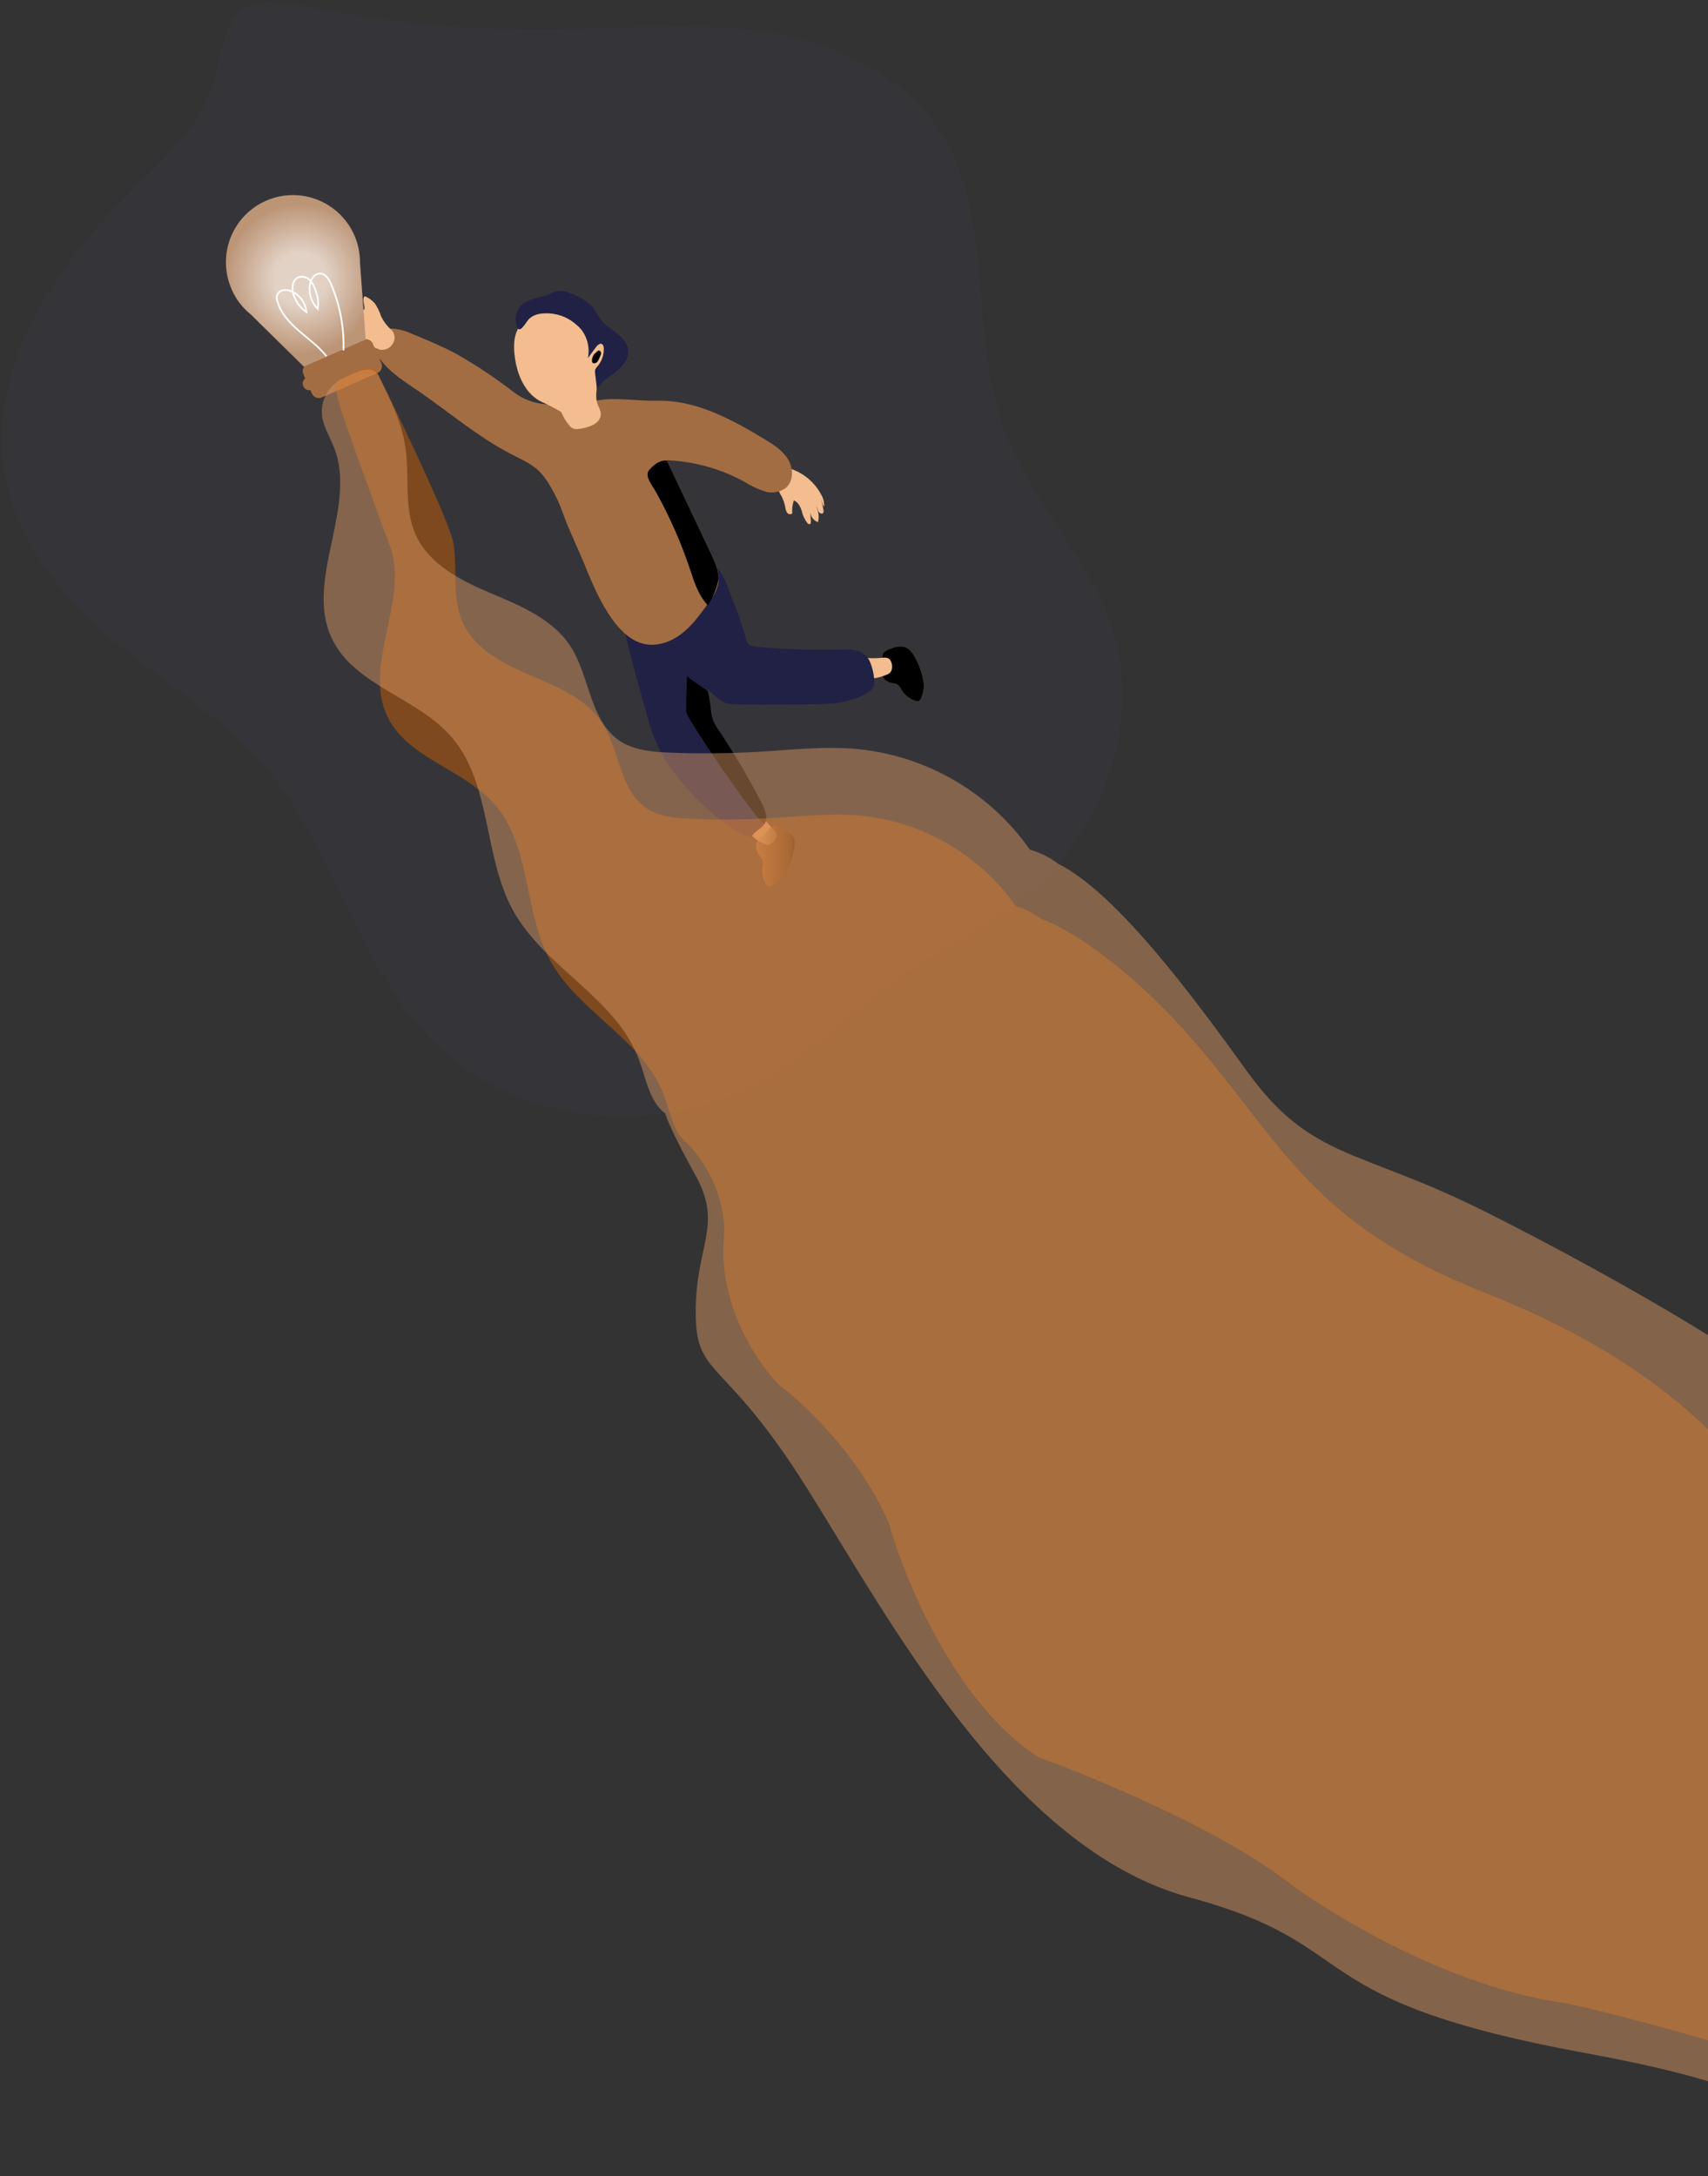 <svg width="806" height="1027" viewBox="0 0 806 1027" fill="none" xmlns="http://www.w3.org/2000/svg">
<rect x="0" y="0" width="806" height="1027" fill="#333333" stroke="none"/>
<path opacity="0.18" d="M2.71 226.367C9.001 257.422 30.702 283.223 55.095 303.421C78.188 322.56 104.502 338.246 124.132 360.883C158.173 400.25 168.578 456.863 205.962 493.066C234.06 520.32 275.149 530.919 313.939 525.408C332.195 522.89 349.733 516.616 365.448 506.981C386.62 493.884 403.951 475.502 424.428 461.33C441.804 449.293 461.237 440.39 478.129 427.671C485.92 421.787 493.022 415.042 499.301 407.563C525.01 377.069 537.214 334.885 525.177 297.153C514.333 263.267 486.613 237.193 474.137 203.883C456.851 157.838 470.008 101.966 442.757 61.039C424.609 33.861 392.019 19.583 359.747 14.828C327.474 10.074 294.643 13.42 262.038 13.874C226.895 14.36 191.786 11.48 157.19 5.274C119.761 -1.464 110.097 -6.279 101.976 34.164C97.44 56.876 78.884 73.44 62.43 89.611C25.409 125.95 -7.635 175.462 2.71 226.367Z" fill="#3F3D56"/>
<path d="M365.283 390.122C366.505 390.187 367.702 390.49 368.807 391.015C370.76 391.586 372.511 392.699 373.858 394.225C375.673 396.708 375.053 400.175 374.221 403.143C373.486 406.16 372.358 409.067 370.864 411.789C369.36 414.528 367.046 416.733 364.24 418.103C363.861 418.311 363.431 418.405 363 418.375C362.672 418.287 362.368 418.129 362.107 417.912C361.846 417.695 361.635 417.425 361.488 417.119C360.013 414.72 359.42 411.883 359.809 409.094C360.119 407.948 360.119 406.741 359.809 405.596C359.356 404.797 358.791 404.068 358.13 403.431C357.331 402.409 356.868 401.164 356.806 399.867C356.744 398.571 357.085 397.287 357.783 396.193C358.886 394.528 360.807 393.831 362.017 392.393C363.091 391.242 363.423 390.122 365.283 390.122Z" fill="#A36D44"/>
<path d="M365.042 391.484C365.694 392.015 366.186 392.718 366.463 393.513C366.582 394.058 366.54 394.626 366.342 395.148C365.94 396.216 365.223 397.135 364.285 397.783C363.649 398.298 362.865 398.595 362.047 398.631C361.443 398.581 360.856 398.405 360.323 398.116C358.284 397.164 356.41 395.892 354.773 394.346C353.877 393.637 353.239 392.653 352.958 391.545C352.893 390.869 352.949 390.187 353.125 389.531C353.261 388.88 353.427 388.244 353.578 387.593C353.63 387.318 353.722 387.053 353.851 386.805C354.003 386.556 354.191 386.332 354.41 386.139C355.252 385.202 356.283 384.454 357.435 383.944C358.508 383.55 358.856 384.08 359.461 384.913C361.147 387.245 363.013 389.442 365.042 391.484Z" fill="#F3BD8F"/>
<path d="M293.888 291.824C294.962 300.485 299.771 317.883 302.16 326.316C306.894 342.972 308.391 352.314 319.113 365.956C325.067 373.524 331.849 380.401 339.333 386.457C343.869 390.137 348.921 393.589 354.652 394.891C355.922 392.287 359.189 391.242 360.701 388.835C360.777 388.714 360.837 388.592 360.913 388.486C362.425 385.64 361.004 382.157 359.522 379.28C353.437 367.431 346.697 355.931 339.333 344.834C338.1 343.173 337.083 341.362 336.308 339.444C335.776 337.634 335.446 335.77 335.325 333.887C335.023 331.328 334.614 328.799 334.115 326.316C332.092 317.214 329.485 308.252 326.312 299.486C325.462 296.372 324.047 293.442 322.138 290.84C318.554 286.57 312.686 285.026 307.166 284.239C298.667 282.982 292.633 281.74 293.888 291.824Z" fill="#212145"/>
<path d="M417.352 307.586C418.329 306.842 419.445 306.302 420.633 305.997C422.497 305.185 424.551 304.913 426.562 305.209C429.586 305.951 431.28 309.01 432.611 311.811C433.998 314.593 435.015 317.546 435.635 320.593C436.236 323.655 435.877 326.828 434.607 329.678C434.453 330.083 434.185 330.435 433.836 330.692C433.529 330.83 433.197 330.902 432.86 330.902C432.524 330.902 432.192 330.83 431.885 330.692C429.219 329.8 426.947 328.007 425.458 325.62C424.973 324.533 424.212 323.593 423.25 322.894C422.393 322.562 421.49 322.368 420.573 322.319C419.305 322.046 418.152 321.388 417.272 320.434C416.392 319.479 415.829 318.276 415.658 316.989C415.446 315.006 416.429 313.28 416.475 311.357C416.46 309.873 415.96 308.798 417.352 307.586Z" fill="#A36D44"/>
<path d="M365.283 390.122C366.505 390.187 367.702 390.49 368.807 391.015C370.76 391.586 372.511 392.699 373.858 394.225C375.673 396.708 375.053 400.175 374.221 403.143C373.486 406.16 372.358 409.067 370.864 411.789C369.36 414.528 367.046 416.733 364.24 418.103C363.861 418.311 363.431 418.405 363 418.375C362.672 418.287 362.368 418.129 362.107 417.912C361.846 417.695 361.635 417.425 361.488 417.119C360.013 414.72 359.42 411.883 359.809 409.094C360.119 407.948 360.119 406.741 359.809 405.596C359.356 404.797 358.791 404.068 358.13 403.431C357.331 402.409 356.868 401.164 356.806 399.867C356.744 398.571 357.085 397.287 357.783 396.193C358.886 394.528 360.807 393.831 362.017 392.393C363.091 391.242 363.423 390.122 365.283 390.122Z" fill="url(#paint0_linear)"/>
<path d="M417.352 307.586C418.329 306.842 419.445 306.302 420.633 305.997C422.497 305.185 424.551 304.913 426.562 305.209C429.586 305.951 431.28 309.01 432.611 311.811C433.998 314.593 435.015 317.546 435.635 320.593C436.236 323.655 435.877 326.828 434.607 329.678C434.453 330.083 434.185 330.435 433.836 330.692C433.529 330.83 433.197 330.902 432.86 330.902C432.524 330.902 432.192 330.83 431.885 330.692C429.219 329.8 426.947 328.007 425.458 325.62C424.973 324.533 424.212 323.593 423.25 322.894C422.393 322.562 421.49 322.368 420.573 322.319C419.305 322.046 418.152 321.388 417.272 320.434C416.392 319.479 415.829 318.276 415.658 316.989C415.446 315.006 416.429 313.28 416.475 311.357C416.46 309.873 415.96 308.798 417.352 307.586Z" fill="url(#paint1_linear)"/>
<path d="M416.641 310.403C417.467 310.251 418.318 310.324 419.106 310.615C419.6 310.886 420.009 311.289 420.286 311.78C420.829 312.774 421.061 313.908 420.951 315.036C420.937 315.86 420.656 316.657 420.15 317.307C419.723 317.742 419.207 318.078 418.637 318.291C416.593 319.233 414.414 319.846 412.18 320.108C411.058 320.334 409.893 320.179 408.868 319.669C408.311 319.291 407.829 318.814 407.446 318.261C407.038 317.731 406.66 317.201 406.267 316.656C406.107 316.43 405.975 316.186 405.873 315.929C405.79 315.649 405.745 315.359 405.737 315.066C405.531 313.843 405.578 312.591 405.873 311.387C406.267 310.327 406.902 310.388 407.93 310.463C410.831 310.674 413.744 310.654 416.641 310.403Z" fill="#F3BD8F"/>
<path d="M311.824 295.034C312.086 296.186 312.751 297.207 313.699 297.911C322.924 306.526 326.176 317.928 335.385 326.543C337.479 328.729 339.928 330.541 342.629 331.903C344.852 332.872 373.903 332.372 383.038 332.372C392.172 332.372 402.002 331.661 409.775 326.649C410.792 326.092 411.634 325.264 412.21 324.257C412.709 322.916 412.804 321.457 412.482 320.063C412.228 317.464 411.607 314.915 410.637 312.492C410.008 310.986 409.009 309.663 407.734 308.646C404.709 306.329 400.565 306.39 396.769 306.496C383.188 306.882 369.596 306.412 356.074 305.088C355.206 305.083 354.355 304.848 353.609 304.406C352.802 303.64 352.27 302.629 352.096 301.53C350.293 295.097 348.096 288.781 345.518 282.618C344.142 279.363 340.981 268.537 337.155 267.28L336.867 267.204C332.814 266.402 326.009 275.396 323.59 278.061C319.601 282.438 316.008 287.16 312.852 292.172C312.203 292.986 311.841 293.992 311.824 295.034Z" fill="#212145"/>
<path d="M388.921 238.784C388.976 236.895 388.487 235.029 387.514 233.409C385.918 230.395 383.73 227.735 381.082 225.589C378.434 223.442 375.38 221.853 372.104 220.917C370.773 223.325 369.457 225.642 368.142 228.049C367.726 228.686 367.448 229.403 367.325 230.154C367.386 231.463 367.827 232.726 368.595 233.788C369.532 235.501 370.196 237.35 370.561 239.269C370.634 240.208 370.929 241.117 371.423 241.918C371.554 242.109 371.722 242.27 371.918 242.393C372.113 242.516 372.331 242.598 372.559 242.634C372.787 242.669 373.02 242.657 373.243 242.6C373.467 242.542 373.676 242.439 373.858 242.297C373.691 240.213 373.949 238.116 374.614 236.134C376.626 236.922 377.639 239.087 378.35 241.116C378.791 243.228 379.718 245.209 381.057 246.9C381.359 247.218 381.813 247.506 382.206 247.324C382.599 247.142 382.675 246.537 382.645 246.052L382.342 241.237C382.343 242.373 382.697 243.481 383.356 244.407C384.014 245.332 384.944 246.029 386.017 246.4C386.621 243.92 386.32 241.305 385.17 239.026C385.79 239.693 385.866 240.692 386.32 241.479C386.773 242.267 388.044 242.751 388.512 241.964C388.67 241.633 388.702 241.257 388.603 240.904C388.335 238.94 387.874 237.008 387.227 235.135L388.452 238.497C388.694 238.709 388.694 238.966 388.921 238.784Z" fill="#F3BD8F"/>
<path d="M177.321 165.228C178.047 167.53 179.271 169.644 180.905 171.42C185.351 176.599 191.234 180.278 196.86 184.124C211.816 194.344 225.593 206.321 241.775 214.588C246.115 216.814 250.682 218.813 254.221 222.159C256.266 224.221 258.026 226.548 259.453 229.078C262.022 233.341 264.145 237.856 265.79 242.554C268.814 250.988 272.852 258.922 276.194 267.204C279.779 276.092 283.605 284.965 289.261 292.687C293.056 297.865 298.017 302.695 304.384 303.967C310.433 305.163 316.754 302.801 321.639 299.046C326.524 295.291 330.183 290.28 333.737 285.328L333.828 285.222C334.72 283.996 335.628 282.739 336.429 281.422C337.616 279.627 338.453 277.624 338.894 275.517C339.017 274.781 339.088 274.037 339.106 273.291C339.106 268.991 337.246 264.766 335.37 260.815C328.484 246.309 321.604 231.809 314.728 217.314C314.728 217.314 314.728 217.314 314.728 217.192C327.515 217.697 340.012 221.164 351.234 227.322C354.24 229.21 357.458 230.735 360.822 231.864C362.517 232.41 364.317 232.54 366.072 232.245C367.827 231.95 369.486 231.238 370.909 230.169C374.569 226.943 374.418 220.887 371.877 216.723C369.337 212.559 365.026 209.834 360.853 207.29C345.185 197.812 328.172 188.591 309.858 189.121C302.569 189.332 291.983 187.773 284.724 188.575C269.434 190.256 255.098 194.435 242.727 185.29C234.024 178.53 224.846 172.407 215.264 166.969C208.519 163.365 201.412 160.428 194.334 157.505C191.726 156.264 188.931 155.461 186.062 155.128C184.621 154.977 183.165 155.186 181.825 155.735C180.484 156.285 179.301 157.158 178.379 158.278C177.706 159.288 177.261 160.434 177.079 161.635C176.896 162.836 176.978 164.062 177.321 165.228Z" fill="#A36D44"/>
<path d="M279.219 164.985L279.99 163.85C280.368 163.241 280.843 162.699 281.397 162.245C281.68 162.024 282.016 161.881 282.372 161.831C282.727 161.78 283.09 161.824 283.423 161.957C284.376 162.411 285.48 162.911 285.555 163.971C285.579 166.321 285.024 168.641 283.937 170.724C283.24 171.645 282.684 172.666 282.289 173.752C282.206 174.37 282.206 174.997 282.289 175.615C282.546 180.702 280.293 185.971 282.002 190.756C282.591 192.391 283.62 193.936 283.514 195.677C283.418 196.966 282.841 198.172 281.896 199.053C280.944 199.918 279.835 200.592 278.629 201.037C276.792 201.781 274.856 202.25 272.882 202.43C272.068 202.604 271.22 202.526 270.45 202.207C269.68 201.888 269.026 201.343 268.572 200.643C267.014 198.791 265.763 196.7 264.867 194.45C262.071 192.775 259.183 191.259 256.217 189.908C247.854 186.365 243.831 176.675 242.833 167.635C242.364 163.471 242.41 159.065 244.345 155.356C245.649 153.05 247.527 151.122 249.795 149.758C252.063 148.395 254.646 147.642 257.291 147.573C262.616 147.53 267.767 149.467 271.748 153.009C275.211 155.931 279.536 160.428 279.219 164.985Z" fill="#F3BD8F"/>
<path d="M246.78 143.318C250.002 140.85 254.342 140.759 258.153 139.2C259.39 138.59 260.663 138.054 261.964 137.595C265.699 136.55 269.525 138.306 273.034 140.078C275.032 141.006 276.882 142.225 278.523 143.697C280.807 145.938 282.047 149.041 284.119 151.479C286.191 153.917 289.049 155.583 291.529 157.627C294.009 159.671 296.263 162.366 296.474 165.576C296.731 169.588 293.737 173.071 290.561 175.554C287.385 178.037 283.741 180.096 281.714 183.654L280.867 176.508C280.715 175.84 280.715 175.147 280.867 174.479C281.162 173.813 281.577 173.207 282.092 172.692C284.008 170.373 285.014 167.433 284.92 164.425C284.92 163.577 284.663 162.578 283.862 162.275C283.06 161.972 281.971 162.835 281.351 163.668L277.419 168.983C277.985 166.242 277.846 163.402 277.016 160.73C276.185 158.057 274.69 155.64 272.671 153.705C268.559 149.848 263.106 147.75 257.472 147.86C254.357 147.86 250.954 148.678 249.079 151.176C247.204 153.675 244.542 158.656 243.453 152.297C243.168 150.639 243.326 148.936 243.91 147.359C244.494 145.782 245.484 144.388 246.78 143.318Z" fill="#212145"/>
<path d="M179.892 149.375C179.169 147.164 178.151 145.061 176.867 143.122C175.723 141.893 174.378 140.869 172.89 140.093C172.778 140.005 172.649 139.941 172.511 139.904C172.373 139.868 172.229 139.86 172.088 139.881C171.952 139.945 171.835 140.043 171.748 140.165C171.661 140.287 171.606 140.429 171.589 140.578C171.166 142.243 172.133 143.97 171.982 145.681C171.984 145.756 171.97 145.832 171.941 145.902C171.912 145.972 171.87 146.036 171.816 146.089C171.589 146.271 171.271 146.089 171.06 145.893C168.94 143.872 166.692 141.991 164.33 140.26C161.949 138.511 159.056 137.6 156.103 137.671C156.103 140.003 158.054 141.804 159.884 143.258C157.491 141.276 154.606 139.984 151.536 139.518C150.976 140.381 151.748 141.471 152.474 142.213L157.51 147.316C155.416 145.844 152.998 144.899 150.462 144.56C150.221 144.484 149.963 144.484 149.721 144.56C149.537 144.676 149.4 144.855 149.336 145.063C149.272 145.272 149.286 145.496 149.373 145.696C149.546 146.099 149.822 146.449 150.175 146.71C153.02 149.252 156.122 151.49 159.43 153.387C157.573 152.52 155.603 151.919 153.578 151.601C153.479 152.122 153.531 152.661 153.726 153.154C153.922 153.647 154.253 154.075 154.682 154.387C155.972 155.516 157.4 156.478 158.931 157.249C161.728 159.051 164.836 160.314 168.096 160.973C170.152 161.246 172.36 161.079 174.145 162.109C174.977 162.593 175.657 163.32 176.444 163.865C177.22 164.419 178.109 164.797 179.046 164.972C179.984 165.147 180.948 165.116 181.873 164.88C182.69 164.647 183.448 164.242 184.095 163.691C184.742 163.139 185.263 162.455 185.623 161.685C186.108 160.744 186.294 159.677 186.156 158.627C186.019 157.577 185.563 156.594 184.852 155.81C182.784 154.02 181.097 151.832 179.892 149.375Z" fill="#F3BD8F"/>
<path d="M309.586 232.258C315.918 243.646 321.202 255.586 325.374 267.931C327.431 274.094 329.367 280.559 333.707 285.344C333.796 285.465 333.897 285.577 334.009 285.677C334.913 284.327 335.712 282.91 336.399 281.437C337.615 278.845 338.513 276.115 339.075 273.307C339.075 269.006 337.215 264.782 335.34 260.83C328.454 246.325 321.573 231.824 314.697 217.329C312.247 217.102 309.465 218.207 306.395 221.735C303.93 224.552 307.771 228.988 309.586 232.258Z" fill="url(#paint2_linear)"/>
<path d="M334.644 284.133C335.28 286.813 337.351 289.205 338.395 291.703C340.678 297.275 341.253 305.451 346.44 309.328C350.161 312.644 355.514 313.431 360.399 313.87C374.992 315.202 389.692 314.9 404.255 314.582C406.223 314.762 408.195 314.289 409.866 313.234C410.123 313.029 410.357 312.795 410.562 312.538C409.932 311.032 408.933 309.709 407.658 308.692C404.633 306.375 400.49 306.436 396.694 306.542C383.112 306.928 369.52 306.458 355.998 305.134C355.131 305.129 354.28 304.894 353.533 304.452C352.726 303.686 352.195 302.675 352.021 301.575C350.244 295.129 348.072 288.798 345.518 282.618C344.142 279.363 340.981 268.537 337.155 267.28C336.299 268.878 335.784 270.636 335.643 272.443C335.204 276.002 333.782 280.483 334.644 284.133Z" fill="url(#paint3_linear)"/>
<path d="M359.355 387.79C359.771 388.198 360.239 388.55 360.747 388.835C360.822 388.713 360.883 388.592 360.958 388.486C362.471 385.64 361.049 382.157 359.567 379.28C353.468 367.43 346.713 355.93 339.333 344.834C338.1 343.173 337.083 341.362 336.308 339.444C335.776 337.634 335.446 335.77 335.325 333.887C335.023 331.328 334.614 328.799 334.115 326.316C330.289 323.167 324.225 319.911 324.225 318.746C323.968 324.408 323.817 330.041 323.771 335.719C323.877 339.05 354.743 383.671 359.355 387.79Z" fill="url(#paint4_linear)"/>
<path d="M282.425 165.439C282.636 165.412 282.85 165.451 283.037 165.551C283.224 165.652 283.375 165.809 283.468 166C283.65 166.394 283.682 166.84 283.559 167.256C283.42 167.659 283.259 168.053 283.075 168.437C282.817 169.18 282.466 169.887 282.032 170.542C281.813 170.869 281.502 171.124 281.139 171.275C280.776 171.426 280.376 171.466 279.99 171.39C279.818 171.333 279.662 171.234 279.537 171.102C279.413 170.897 279.35 170.661 279.355 170.421C279.32 169.292 279.637 168.181 280.262 167.241C280.525 166.936 280.83 166.67 281.17 166.454C281.563 166.121 281.865 165.545 282.425 165.439Z" fill="url(#paint5_linear)"/>
<path d="M145.01 171.861L171.244 160.348C173.049 159.556 175.154 160.379 175.945 162.186L179.94 171.311C180.732 173.119 179.91 175.226 178.104 176.018L151.871 187.532C150.066 188.324 147.961 187.501 147.17 185.693L143.175 176.569C142.383 174.761 143.205 172.654 145.01 171.861Z" fill="#A36D44"/>
<path d="M144.642 178.221L175.806 164.543C177.321 163.879 179.087 164.569 179.751 166.086L179.836 166.28C180.5 167.796 179.81 169.564 178.295 170.229L147.131 183.906C145.617 184.571 143.851 183.881 143.187 182.364L143.102 182.17C142.438 180.654 143.128 178.885 144.642 178.221Z" fill="#A36D44"/>
<path d="M109.283 136.505C111.321 141.175 114.46 145.28 118.432 148.466L143.385 173.011L172.542 160.216L169.865 123.877C169.887 119.162 168.857 114.502 166.849 110.237C164.842 105.971 161.909 102.209 158.263 99.224C154.618 96.239 150.353 94.107 145.779 92.983C141.206 91.859 136.439 91.773 131.828 92.729C127.217 93.686 122.877 95.662 119.126 98.512C115.375 101.363 112.307 105.016 110.146 109.205C107.986 113.395 106.787 118.014 106.637 122.727C106.488 127.44 107.392 132.126 109.283 136.444V136.505Z" fill="#A36D44"/>
<path opacity="0.69" d="M109.283 136.505C111.321 141.175 114.46 145.28 118.432 148.466L143.385 173.011L172.542 160.216L169.865 123.877C169.887 119.162 168.857 114.502 166.849 110.237C164.842 105.971 161.909 102.209 158.263 99.224C154.618 96.239 150.353 94.107 145.779 92.983C141.206 91.859 136.439 91.773 131.828 92.729C127.217 93.686 122.877 95.662 119.126 98.512C115.375 101.363 112.307 105.016 110.146 109.205C107.986 113.395 106.787 118.014 106.637 122.727C106.488 127.44 107.392 132.126 109.283 136.444V136.505Z" fill="url(#paint6_radial)"/>
<path d="M162.092 165.364C162.452 154.597 160.428 143.883 156.164 133.991C155.211 131.781 153.729 129.313 151.34 129.086C148.391 128.813 146.364 132.114 146.107 135.142C145.949 137.078 146.206 139.025 146.86 140.852C147.515 142.68 148.552 144.347 149.903 145.741C150.386 143.032 150.103 140.242 149.086 137.686C148.594 135.721 147.664 133.893 146.364 132.341C145.692 131.582 144.813 131.035 143.836 130.766C142.859 130.497 141.825 130.518 140.859 130.827C137.986 131.978 137.532 135.975 138.455 138.943C139.523 142.323 141.69 145.249 144.61 147.255C144.412 145.172 143.669 143.178 142.455 141.474C141.242 139.77 139.601 138.416 137.699 137.55C136.423 136.928 134.984 136.722 133.585 136.959C132.89 137.091 132.246 137.417 131.727 137.899C131.208 138.381 130.835 139 130.651 139.685C130.531 140.489 130.609 141.31 130.878 142.077C132.391 147.755 136.67 152.297 141.116 156.173C145.563 160.05 150.432 163.502 154.077 168.135" stroke="white" stroke-width="0.8" stroke-miterlimit="10"/>
<path d="M145.01 171.861L171.244 160.348C173.049 159.556 175.154 160.379 175.945 162.186L179.94 171.311C180.732 173.119 179.91 175.226 178.104 176.018L151.871 187.532C150.066 188.324 147.961 187.501 147.17 185.693L143.175 176.569C142.383 174.761 143.205 172.654 145.01 171.861Z" fill="url(#paint7_linear)"/>
<path d="M144.642 178.221L175.806 164.543C177.321 163.879 179.087 164.569 179.751 166.086L179.836 166.28C180.5 167.796 179.81 169.564 178.295 170.229L147.131 183.906C145.617 184.571 143.851 183.881 143.187 182.364L143.102 182.17C142.438 180.654 143.128 178.885 144.642 178.221Z" fill="url(#paint8_linear)"/>
<path opacity="0.48" d="M182.795 338.05C170.939 313.203 193.699 282.542 183.718 256.878C181.933 252.244 159.718 192.088 159.188 187.167C158.523 181.005 155.74 181.671 161.29 178.839C166.841 176.008 175.34 170.466 178.122 176.008C182.946 185.638 212.421 246.037 214.024 256.635C215.884 269.066 213.238 282.421 218.41 293.883C224.126 306.39 237.495 313.234 250.168 318.609C262.841 323.984 276.451 329.48 284.013 340.942C292.512 353.812 292.27 372.739 305.049 381.354C311.128 385.427 318.811 386.078 326.13 386.381C338.639 386.911 351.167 386.805 363.665 386.063C378.078 385.215 392.55 383.535 406.917 384.958C421.334 386.495 435.257 391.097 447.754 398.455C460.252 405.814 471.036 415.759 479.386 427.626C483.687 428.843 487.72 430.862 491.273 433.577C501.754 437.112 530.959 453.734 563.928 491.942C605.14 539.702 619.272 577.764 700.281 609.847C781.291 641.93 822.197 682.034 855.082 738.982L942.389 1026.54C927.362 995.551 801.006 959.541 739.706 945.41C684.503 938.305 626.994 902.983 605.14 886.211C573.576 862.538 515.271 838.353 490.063 829.22C451.047 804.232 426.68 745.013 419.373 718.527C405.345 686.525 378.822 661.719 367.314 653.317C352.519 637.425 339.367 611.122 341.559 584.818C343.313 563.776 330.855 545.973 324.406 539.702C317.798 534.721 316.285 524.894 313.261 516.824C303.658 490.72 273.291 477.941 259.801 453.578C246.977 430.442 250.788 399.403 233.366 379.522C218.818 362.867 192.308 357.946 182.795 338.05Z" fill="#CC5E00"/>
<path opacity="0.48" d="M157.646 211.197C168.746 239.708 143.46 273.76 156.633 301.378C167.219 323.515 196.633 329.041 212.799 347.483C232.156 369.575 227.922 404.051 242.168 429.746C257.155 456.743 290.803 471.006 301.525 500.017C304.852 508.965 306.486 519.882 313.896 525.409C314.368 527.387 317.909 536.041 328.292 554.829C341.271 578.315 328.292 587.585 328.292 619.105C328.292 650.625 341.271 639.5 380.208 701.304C419.144 763.108 476.622 872.501 561.293 895.369C645.964 918.236 610.118 943.576 748.559 968.915C816.297 981.314 840.787 993.574 845.868 1002.92L838.174 1016.5C844.495 1013.62 849.094 1008.86 845.868 1002.92L909.249 891.042C899.36 829.856 877.976 702.664 871.548 683.381C863.514 659.278 759.683 601.182 700.351 571.516C641.02 541.85 618.673 547.467 588.39 505.441C564.162 471.819 527.146 421.424 499.258 407.564C495.301 404.549 490.812 402.309 486.025 400.962C476.752 387.776 464.771 376.725 450.885 368.552C436.999 360.378 421.529 355.27 405.511 353.57C389.556 351.965 373.48 353.843 357.465 354.797C343.582 355.594 329.684 355.71 315.771 355.145C307.65 354.797 299.136 354.085 292.361 349.558C278.16 339.988 278.433 318.957 268.996 304.664C260.588 291.93 245.419 285.813 231.385 279.847C217.351 273.882 202.47 266.296 196.194 252.381C190.432 239.647 193.381 224.824 191.294 211.015C189.525 199.159 184.081 188.227 178.727 177.522C175.627 171.36 167.445 175.811 161.275 178.87C158.208 180.455 155.681 182.919 154.017 185.947C152.352 188.975 151.626 192.431 151.929 195.874C152.549 201.324 155.665 206.094 157.646 211.197Z" fill="#D99662"/>
<defs>
<linearGradient id="paint0_linear" x1="375.023" y1="404.264" x2="356.875" y2="404.264" gradientUnits="userSpaceOnUse">
<stop offset="0.01"/>
<stop offset="0.13" stop-opacity="0.69"/>
<stop offset="1" stop-opacity="0"/>
</linearGradient>
<linearGradient id="paint1_linear" x1="-1820.59" y1="6276.04" x2="-2092.69" y2="6276.04" gradientUnits="userSpaceOnUse">
<stop offset="0.01"/>
<stop offset="0.13" stop-opacity="0.69"/>
<stop offset="1" stop-opacity="0"/>
</linearGradient>
<linearGradient id="paint2_linear" x1="-4661.48" y1="12633.1" x2="-7143.49" y2="12831.2" gradientUnits="userSpaceOnUse">
<stop offset="0.01"/>
<stop offset="0.13" stop-opacity="0.69"/>
<stop offset="1" stop-opacity="0"/>
</linearGradient>
<linearGradient id="paint3_linear" x1="-12393.8" y1="11614.7" x2="-11563.1" y2="9464.67" gradientUnits="userSpaceOnUse">
<stop offset="0.01"/>
<stop offset="0.13" stop-opacity="0.69"/>
<stop offset="1" stop-opacity="0"/>
</linearGradient>
<linearGradient id="paint4_linear" x1="-5781.47" y1="17590.8" x2="-7428.15" y2="18317.4" gradientUnits="userSpaceOnUse">
<stop offset="0.01"/>
<stop offset="0.13" stop-opacity="0.69"/>
<stop offset="1" stop-opacity="0"/>
</linearGradient>
<linearGradient id="paint5_linear" x1="-617.295" y1="939.47" x2="-649.733" y2="968.938" gradientUnits="userSpaceOnUse">
<stop offset="0.01"/>
<stop offset="0.13" stop-opacity="0.69"/>
<stop offset="1" stop-opacity="0"/>
</linearGradient>
<radialGradient id="paint6_radial" cx="0" cy="0" r="1" gradientUnits="userSpaceOnUse" gradientTransform="translate(141.682 131.55) rotate(-23.696) scale(35.697 35.727)">
<stop offset="0.34" stop-color="white"/>
<stop offset="1" stop-color="white" stop-opacity="0.39"/>
</radialGradient>
<linearGradient id="paint7_linear" x1="42541.8" y1="3705.57" x2="41765.8" y2="4045.31" gradientUnits="userSpaceOnUse">
<stop offset="0.01"/>
<stop offset="0.13" stop-opacity="0.69"/>
<stop offset="1" stop-opacity="0"/>
</linearGradient>
<linearGradient id="paint8_linear" x1="41244.8" y1="-11037.6" x2="40274.7" y2="-10612.8" gradientUnits="userSpaceOnUse">
<stop offset="0.01"/>
<stop offset="0.13" stop-opacity="0.69"/>
<stop offset="1" stop-opacity="0"/>
</linearGradient>
</defs>
</svg>
